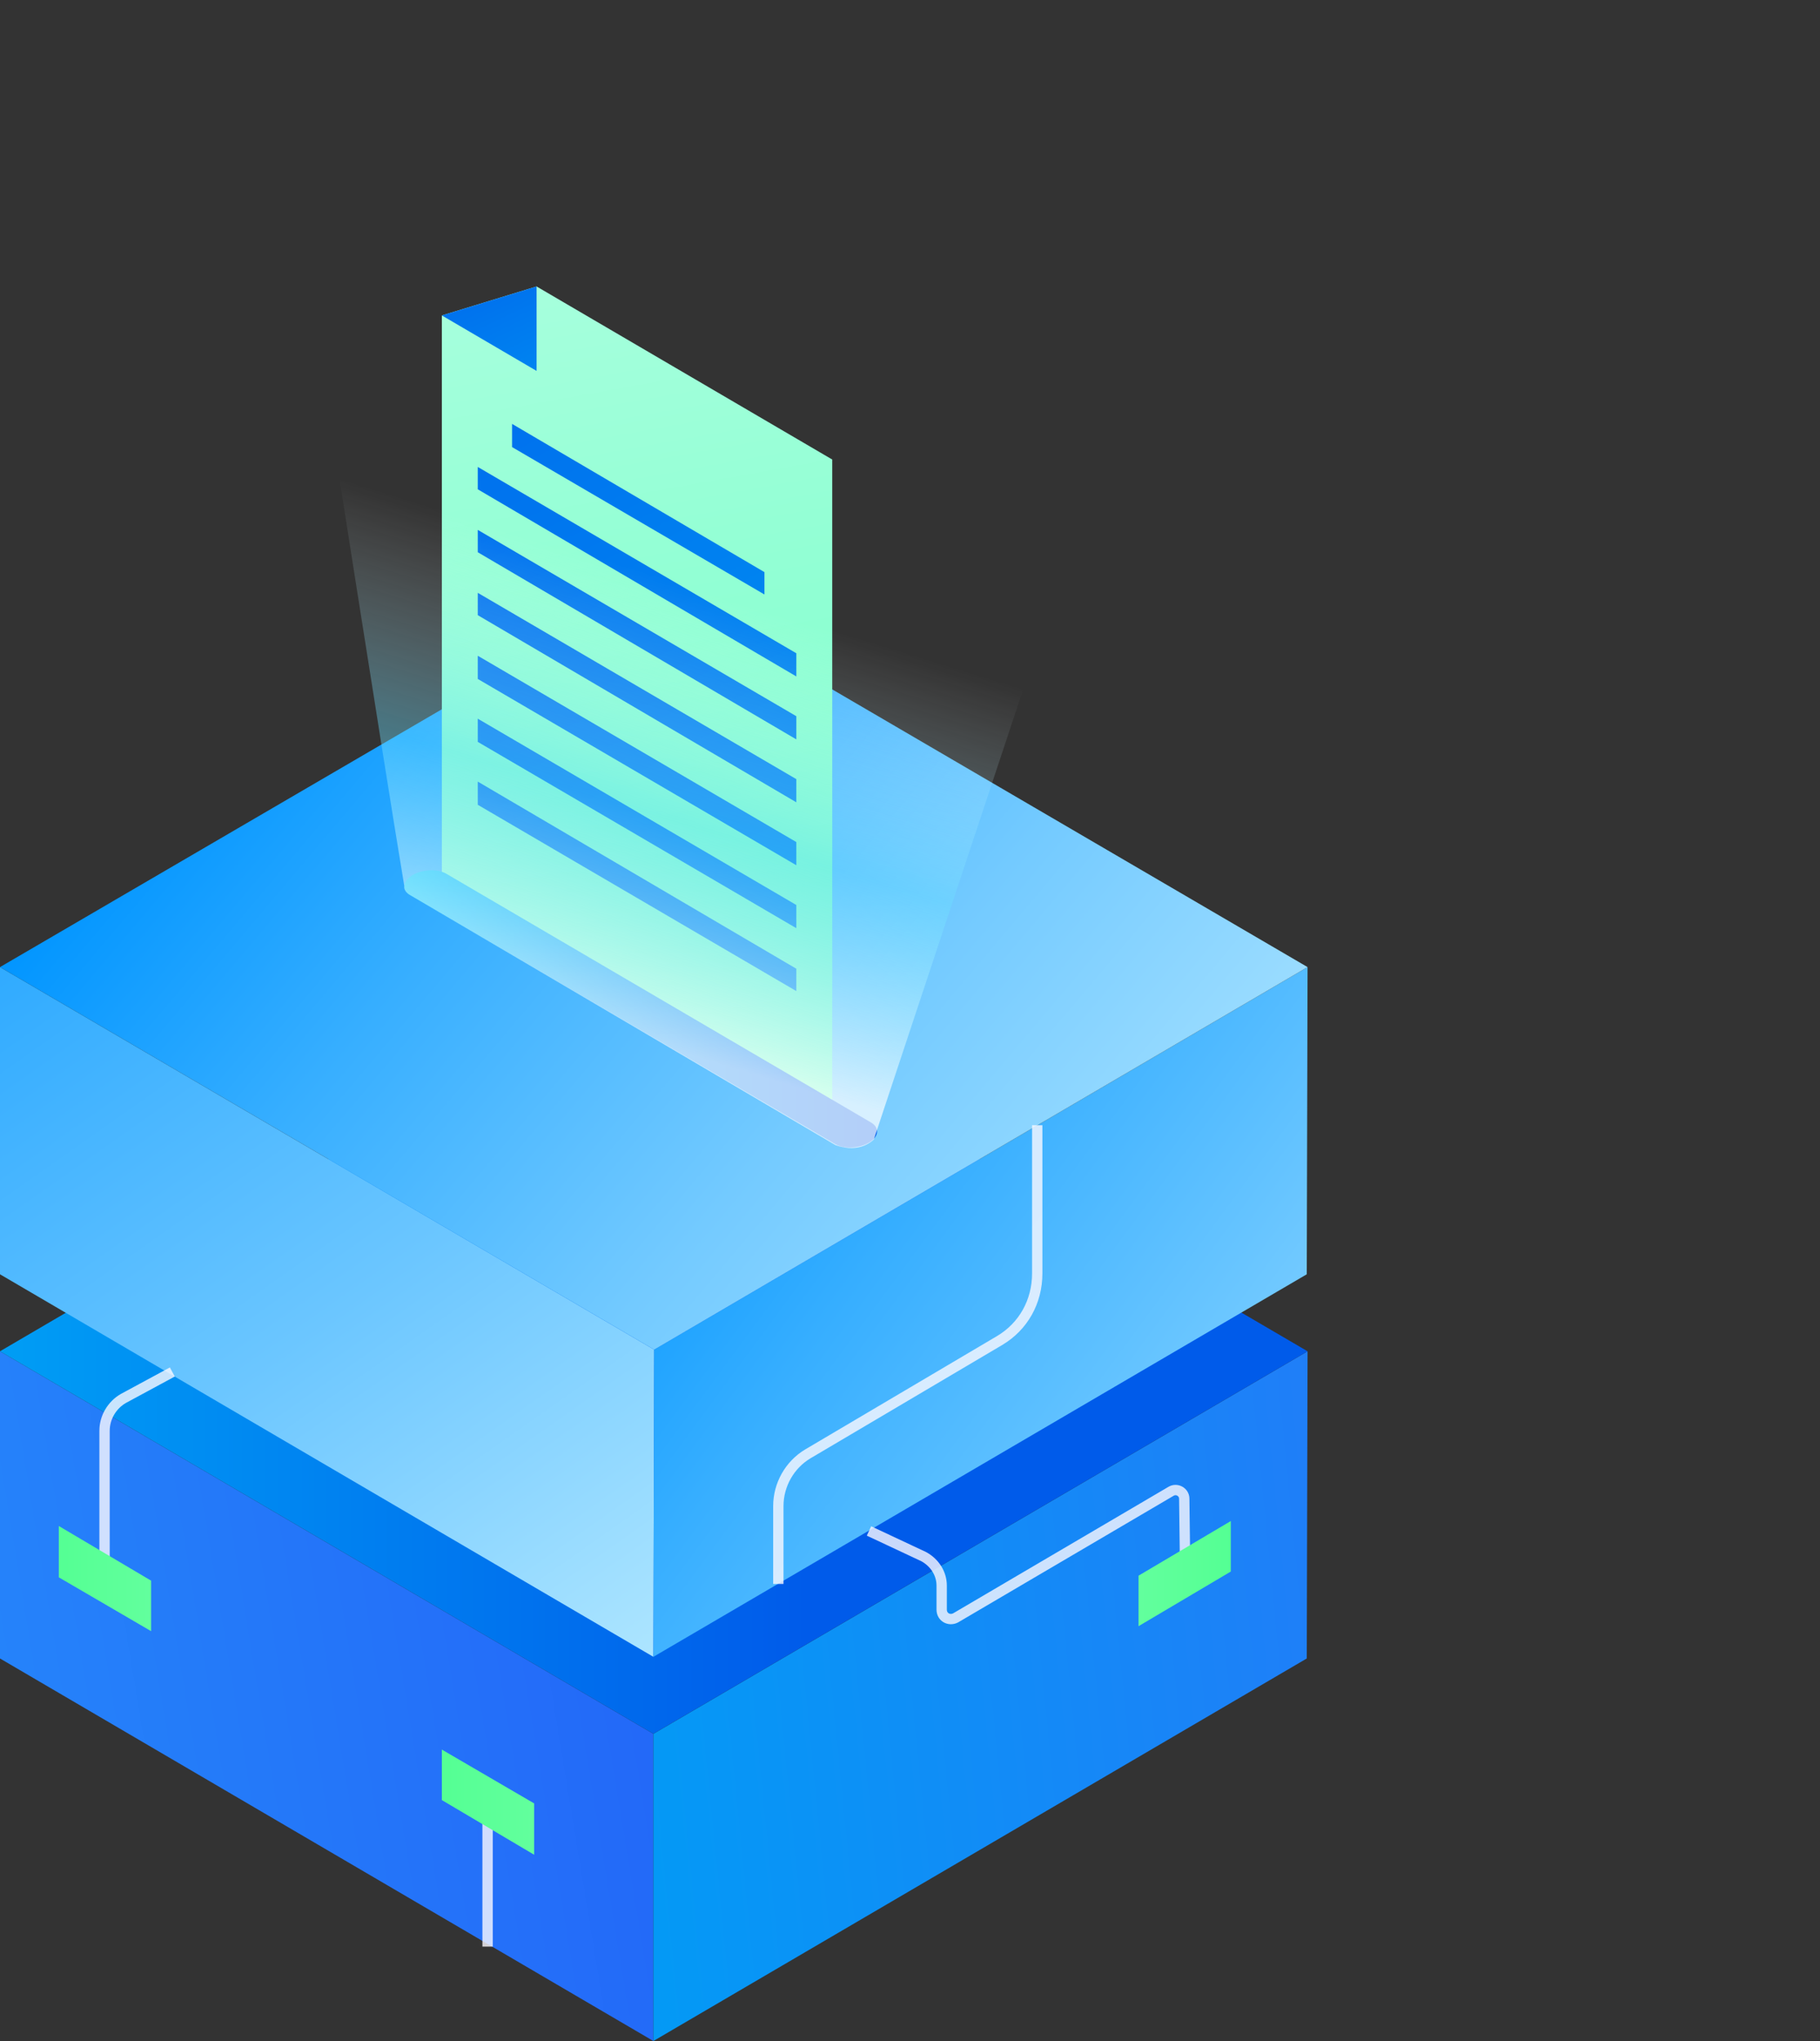 <svg width="99" height="111" viewBox="0 0 99 111" fill="none" xmlns="http://www.w3.org/2000/svg">
<rect x="0" y="0" width="99" height="111" fill="#333333" stroke="none"/>
<g clip-path="url(#clip0_1_1801)">
<path d="M35.541 111L0 90.196V73.489L35.541 94.294V111Z" fill="url(#paint0_linear_1_1801)"/>
<path d="M35.541 111L71.082 90.196L71.126 73.489L35.541 94.294V111Z" fill="url(#paint1_linear_1_1801)"/>
<path d="M35.541 94.293L0 73.489L35.541 52.684L71.126 73.489L35.541 94.293Z" fill="url(#paint2_linear_1_1801)"/>
<path d="M35.541 90.106L0 69.302V52.595L35.585 73.4L35.541 90.106Z" fill="url(#paint3_linear_1_1801)"/>
<path d="M35.541 90.106L71.082 69.302L71.126 52.595L35.585 73.4L35.541 90.106Z" fill="url(#paint4_linear_1_1801)"/>
<path d="M35.585 73.399L0 52.595L35.585 31.836L71.126 52.595L35.585 73.399Z" fill="url(#paint5_linear_1_1801)"/>
<path opacity="0.8" d="M42.338 86.142V81.909C42.338 80.739 42.96 79.658 43.937 79.072L54.377 72.903C55.666 72.138 56.421 70.787 56.421 69.255V61.195" stroke="#FBF8FF" stroke-width="0.562" stroke-miterlimit="10"/>
<path opacity="0.8" d="M64.462 84.972L64.418 81.504C64.418 81.144 64.018 80.919 63.707 81.099L51.978 87.989C51.623 88.169 51.223 87.944 51.223 87.539V86.233C51.223 85.557 50.824 84.972 50.246 84.657L47.269 83.261" stroke="#FBF8FF" stroke-width="0.562" stroke-miterlimit="10"/>
<path d="M61.93 88.44L66.95 85.468V82.721L61.93 85.693V88.44Z" fill="url(#paint6_linear_1_1801)"/>
<path opacity="0.8" d="M5.687 84.882V77.812C5.687 77.092 6.086 76.416 6.708 76.056L9.374 74.615" stroke="#FBF8FF" stroke-width="0.562" stroke-miterlimit="10"/>
<path d="M8.219 88.71L3.199 85.783V82.991L8.219 85.963V88.71Z" fill="url(#paint7_linear_1_1801)"/>
<path opacity="0.8" d="M26.522 99.021V105.866" stroke="#FBF8FF" stroke-width="0.562" stroke-miterlimit="10"/>
<path d="M29.055 100.869L24.035 97.897V95.15L29.055 98.077V100.869Z" fill="url(#paint8_linear_1_1801)"/>
<path d="M45.27 60.745L24.035 48.362V17.155L29.188 15.579L45.27 24.991V60.745Z" fill="url(#paint9_linear_1_1801)"/>
<path d="M29.188 15.579V20.172L24.035 17.155L29.188 15.579Z" fill="url(#paint10_linear_1_1801)"/>
<path d="M41.583 32.331L27.855 24.315V23.054L41.583 31.115V32.331Z" fill="url(#paint11_linear_1_1801)"/>
<path d="M43.316 36.788L25.989 26.611V25.395L43.316 35.527V36.788Z" fill="url(#paint12_linear_1_1801)"/>
<path d="M43.316 40.211L25.989 30.034V28.818L43.316 38.95V40.211Z" fill="url(#paint13_linear_1_1801)"/>
<path d="M43.316 43.633L25.989 33.456V32.241L43.316 42.373V43.633Z" fill="url(#paint14_linear_1_1801)"/>
<path d="M43.316 47.056L25.989 36.924V35.663L43.316 45.795V47.056Z" fill="url(#paint15_linear_1_1801)"/>
<path d="M43.316 50.479L25.989 40.347V39.086L43.316 49.218V50.479Z" fill="url(#paint16_linear_1_1801)"/>
<path d="M43.316 53.9L25.989 43.768V42.507L43.316 52.684V53.9Z" fill="url(#paint17_linear_1_1801)"/>
<path d="M45.448 62.231L22.302 48.677C21.858 48.407 21.902 47.911 22.435 47.596C22.968 47.281 23.768 47.236 24.257 47.506L47.403 61.06C47.847 61.331 47.803 61.826 47.269 62.141C46.736 62.456 45.937 62.502 45.448 62.231Z" fill="url(#paint18_linear_1_1801)"/>
<path opacity="0.7" d="M22.302 48.677C22.302 48.677 21.947 48.497 21.991 48.182C20.836 41.247 17.548 20.173 17.548 20.173L55.888 36.789L47.536 61.962C47.536 61.962 46.825 62.772 45.448 62.277L22.302 48.677Z" fill="url(#paint19_linear_1_1801)"/>
</g>
<defs>
<linearGradient id="paint0_linear_1_1801" x1="-2.884" y1="100.29" x2="63.483" y2="89.371" gradientUnits="userSpaceOnUse">
<stop offset="0.005" stop-color="#2586FA"/>
<stop offset="1" stop-color="#2253F7"/>
</linearGradient>
<linearGradient id="paint1_linear_1_1801" x1="28.316" y1="92.237" x2="107.19" y2="84.427" gradientUnits="userSpaceOnUse">
<stop offset="0.005" stop-color="#009DF5"/>
<stop offset="1" stop-color="#3866FA"/>
</linearGradient>
<linearGradient id="paint2_linear_1_1801" x1="-27.222" y1="73.49" x2="43.872" y2="73.49" gradientUnits="userSpaceOnUse">
<stop offset="0.005" stop-color="#00C6FB"/>
<stop offset="1" stop-color="#005BEA"/>
</linearGradient>
<linearGradient id="paint3_linear_1_1801" x1="-11.499" y1="28.679" x2="44.402" y2="107.986" gradientUnits="userSpaceOnUse">
<stop stop-color="#0396FF"/>
<stop offset="0.1" stop-color="#109CFF"/>
<stop offset="0.285" stop-color="#33ACFF"/>
<stop offset="0.536" stop-color="#6BC6FF"/>
<stop offset="0.838" stop-color="#B7EAFF"/>
<stop offset="1" stop-color="#E3FEFF"/>
</linearGradient>
<linearGradient id="paint4_linear_1_1801" x1="35.806" y1="58.095" x2="110.012" y2="112.775" gradientUnits="userSpaceOnUse">
<stop stop-color="#0396FF"/>
<stop offset="0.167" stop-color="#36AEFF"/>
<stop offset="0.385" stop-color="#73CAFF"/>
<stop offset="0.586" stop-color="#A3E0FF"/>
<stop offset="0.762" stop-color="#C6F1FF"/>
<stop offset="0.906" stop-color="#DBFAFF"/>
<stop offset="1" stop-color="#E3FEFF"/>
</linearGradient>
<linearGradient id="paint5_linear_1_1801" x1="15.365" y1="35.061" x2="90.466" y2="98.591" gradientUnits="userSpaceOnUse">
<stop stop-color="#0396FF"/>
<stop offset="0.167" stop-color="#36AEFF"/>
<stop offset="0.385" stop-color="#73CAFF"/>
<stop offset="0.586" stop-color="#A3E0FF"/>
<stop offset="0.762" stop-color="#C6F1FF"/>
<stop offset="0.906" stop-color="#DBFAFF"/>
<stop offset="1" stop-color="#E3FEFF"/>
</linearGradient>
<linearGradient id="paint6_linear_1_1801" x1="66.961" y1="85.575" x2="14.146" y2="85.575" gradientUnits="userSpaceOnUse">
<stop offset="0.006" stop-color="#55FF94"/>
<stop offset="1" stop-color="#E9FFF9"/>
</linearGradient>
<linearGradient id="paint7_linear_1_1801" x1="3.182" y1="85.863" x2="55.997" y2="85.863" gradientUnits="userSpaceOnUse">
<stop offset="0.006" stop-color="#55FF94"/>
<stop offset="1" stop-color="#E9FFF9"/>
</linearGradient>
<linearGradient id="paint8_linear_1_1801" x1="24.021" y1="98.002" x2="76.836" y2="98.002" gradientUnits="userSpaceOnUse">
<stop offset="0.006" stop-color="#55FF94"/>
<stop offset="1" stop-color="#E9FFF9"/>
</linearGradient>
<linearGradient id="paint9_linear_1_1801" x1="15.523" y1="-20.216" x2="33.395" y2="79.248" gradientUnits="userSpaceOnUse">
<stop offset="0.005" stop-color="#D4FFF1"/>
<stop offset="0.117" stop-color="#C5FFEA"/>
<stop offset="0.521" stop-color="#94FFD5"/>
<stop offset="0.828" stop-color="#75FFC7"/>
<stop offset="1" stop-color="#6AFFC2"/>
</linearGradient>
<linearGradient id="paint10_linear_1_1801" x1="35.6" y1="37.028" x2="23.067" y2="10.806" gradientUnits="userSpaceOnUse">
<stop offset="0.005" stop-color="#00C6FB"/>
<stop offset="1" stop-color="#005BEA"/>
</linearGradient>
<linearGradient id="paint11_linear_1_1801" x1="58.282" y1="81.957" x2="22.047" y2="6.149" gradientUnits="userSpaceOnUse">
<stop offset="0.005" stop-color="#00C6FB"/>
<stop offset="1" stop-color="#005BEA"/>
</linearGradient>
<linearGradient id="paint12_linear_1_1801" x1="63.873" y1="98.386" x2="18.925" y2="4.347" gradientUnits="userSpaceOnUse">
<stop offset="0.005" stop-color="#00C6FB"/>
<stop offset="1" stop-color="#005BEA"/>
</linearGradient>
<linearGradient id="paint13_linear_1_1801" x1="63.873" y1="101.811" x2="18.925" y2="7.773" gradientUnits="userSpaceOnUse">
<stop offset="0.005" stop-color="#00C6FB"/>
<stop offset="1" stop-color="#005BEA"/>
</linearGradient>
<linearGradient id="paint14_linear_1_1801" x1="63.873" y1="105.236" x2="18.925" y2="11.198" gradientUnits="userSpaceOnUse">
<stop offset="0.005" stop-color="#00C6FB"/>
<stop offset="1" stop-color="#005BEA"/>
</linearGradient>
<linearGradient id="paint15_linear_1_1801" x1="63.873" y1="108.662" x2="18.925" y2="14.623" gradientUnits="userSpaceOnUse">
<stop offset="0.005" stop-color="#00C6FB"/>
<stop offset="1" stop-color="#005BEA"/>
</linearGradient>
<linearGradient id="paint16_linear_1_1801" x1="63.873" y1="112.087" x2="18.925" y2="18.048" gradientUnits="userSpaceOnUse">
<stop offset="0.005" stop-color="#00C6FB"/>
<stop offset="1" stop-color="#005BEA"/>
</linearGradient>
<linearGradient id="paint17_linear_1_1801" x1="63.873" y1="115.511" x2="18.925" y2="21.472" gradientUnits="userSpaceOnUse">
<stop offset="0.005" stop-color="#00C6FB"/>
<stop offset="1" stop-color="#005BEA"/>
</linearGradient>
<linearGradient id="paint18_linear_1_1801" x1="22.009" y1="54.89" x2="47.721" y2="54.89" gradientUnits="userSpaceOnUse">
<stop offset="0.005" stop-color="#00C6FB"/>
<stop offset="1" stop-color="#005BEA"/>
</linearGradient>
<linearGradient id="paint19_linear_1_1801" x1="28.887" y1="54.676" x2="36.034" y2="31.414" gradientUnits="userSpaceOnUse">
<stop offset="0" stop-color="white"/>
<stop offset="0.492" stop-color="#6ADFFF" stop-opacity="0.56"/>
<stop offset="1" stop-color="white" stop-opacity="0"/>
</linearGradient>
<clipPath id="clip0_1_1801">
<rect width="99" height="111" fill="white"/>
</clipPath>
</defs>
</svg>
